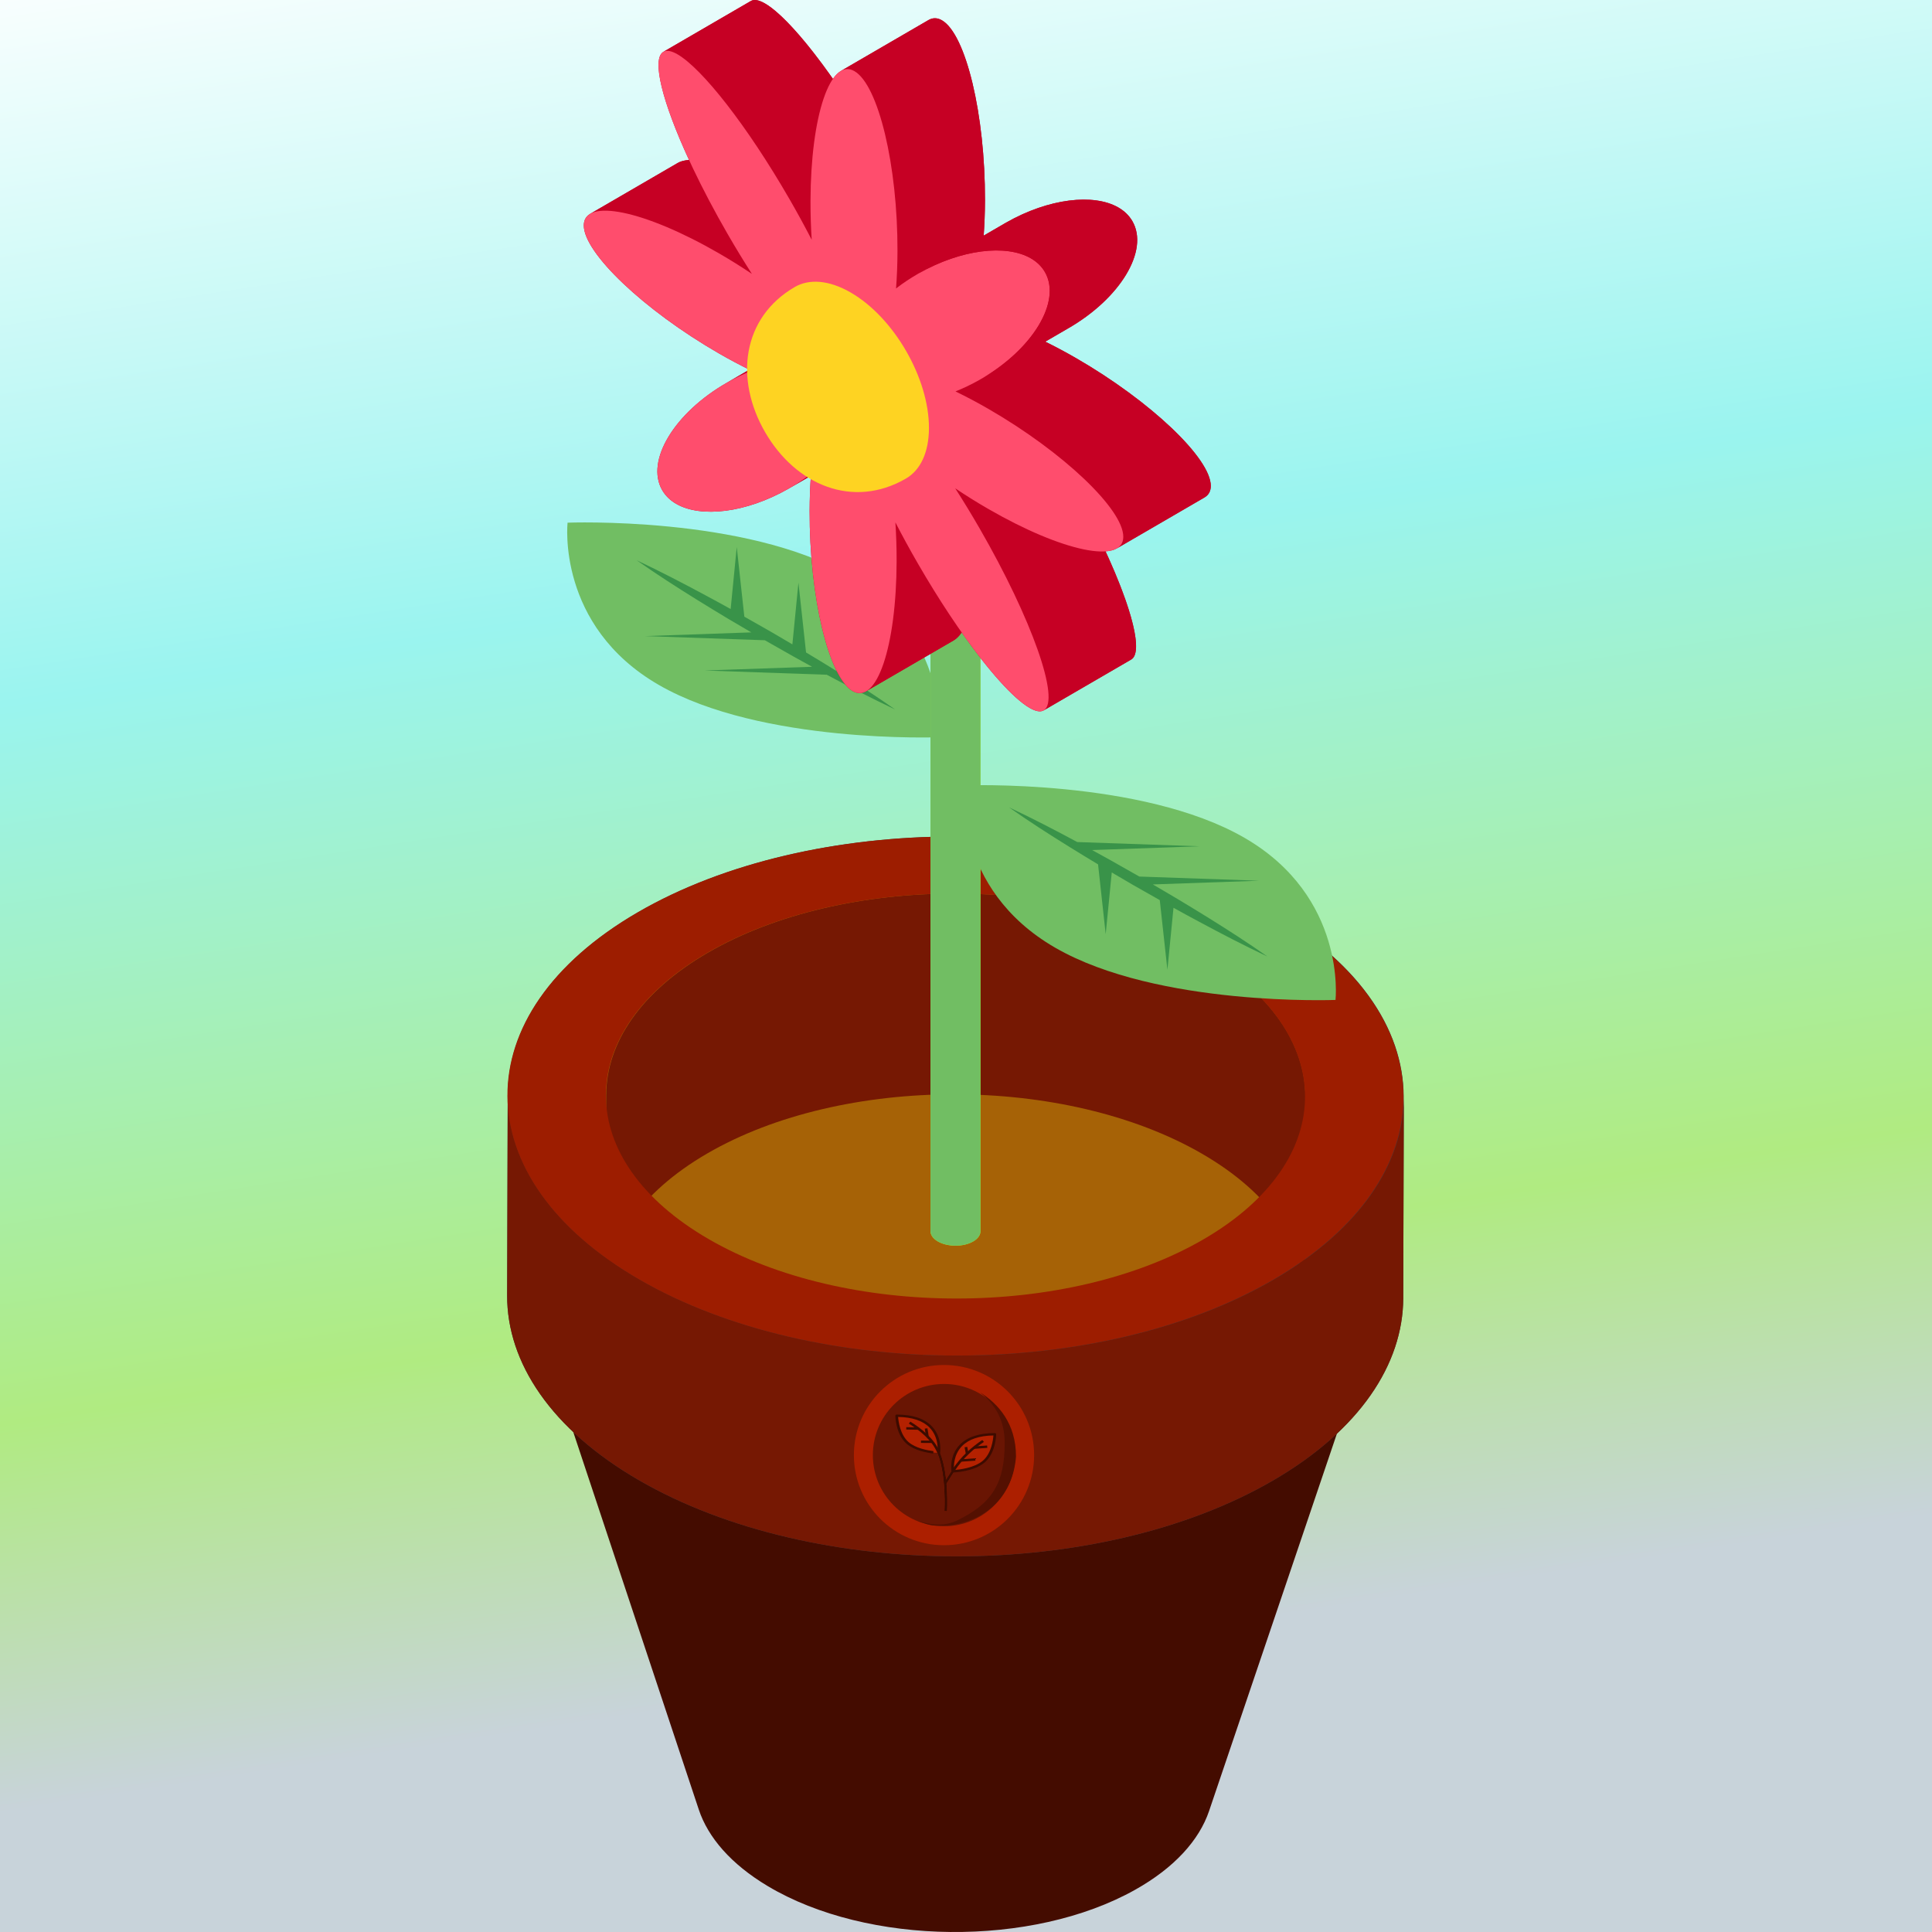 <svg width="1024" height="1024" viewBox="0 0 1024 1024" fill="none" xmlns="http://www.w3.org/2000/svg">
<rect x="0" y="0" width="1024" height="1024" fill="#333333" stroke="none"/>
<g clip-path="url(#clip0)">
<rect width="1024" height="1024" fill="#C8D3DA"/>
<g clip-path="url(#clip1)">
<path d="M1036.74 -188.027L-180.463 -0.244L-31.427 965.804L1185.78 778.021L1036.74 -188.027Z" fill="url(#paint0_linear)"/>
</g>
<g clip-path="url(#clip2)">
<path d="M449.452 304.751C395.06 273.347 300.824 277.033 300.824 277.033C300.824 277.033 294.784 331.621 349.176 363.025C403.568 394.429 497.788 390.751 497.788 390.751C497.788 390.751 503.844 336.155 449.452 304.751Z" fill="#71BE63"/>
<path d="M442.324 355.008C437.386 351.896 432.27 348.87 427.222 345.816L423.19 308.812L419.978 341.528L408.684 334.892L394.512 326.85L390.488 289.928L387.26 322.804C382.814 320.346 378.386 317.886 373.852 315.488C362.036 309.126 350.039 302.89 337.477 296.962C347.753 304.218 358.559 311.146 369.562 317.98C375.014 321.416 380.65 324.746 386.218 328.134L398.206 335.178L341.841 337.142L405.374 339.344L420.438 347.892C423.772 349.718 427.08 351.568 430.412 353.402L373.426 355.378L438.21 357.624C449.96 363.928 461.91 370.136 474.414 376.02C464.134 368.77 453.312 361.83 442.324 355.008Z" fill="#399349"/>
<path d="M670.773 574.459C582.551 521.72 437.452 520.254 346.688 571.185C287.187 604.573 265.813 652.191 283.001 695.891C282.425 694.431 281.889 692.965 281.401 691.497C296.231 736.103 311.059 780.703 325.888 825.308C340.718 869.914 355.546 914.514 370.376 959.12C375.284 973.88 387.428 988.02 406.858 999.634C459.892 1031.34 547.112 1032.22 601.673 1001.6C622.553 989.888 635.621 975.258 640.831 959.882C670.995 870.84 701.155 781.813 731.319 692.771C731.217 693.073 731.089 693.371 730.985 693.673C745.561 652.155 725.635 607.257 670.773 574.459Z" fill="#440C00"/>
<path d="M743.913 584.663C745.405 548.187 722.133 511.395 674.016 483.615C581.086 429.961 430.373 429.953 338.027 483.617C292.013 510.359 269.065 545.459 269.115 580.585C269.115 580.473 269.103 580.359 269.103 580.247L268.801 686.658C268.701 722.126 292.057 757.648 338.821 784.646C431.769 838.308 582.482 838.298 674.81 784.644C720.683 757.984 743.645 723.028 743.745 688.016L744.047 581.605C744.045 582.623 743.955 583.643 743.913 584.663Z" fill="#3E3D43"/>
<path d="M662.79 490.047C749.592 540.161 750.05 621.679 663.812 671.795C577.591 721.901 436.843 721.911 350.042 671.797C263.258 621.691 262.798 540.155 349.02 490.049C435.257 439.934 576.005 439.942 662.79 490.047Z" fill="#A66206"/>
<path d="M691.867 581.452L691.565 687.864C691.643 660.192 673.419 632.476 636.929 611.408C564.419 569.544 446.818 569.544 374.778 611.408C338.99 632.206 321.076 659.482 320.998 686.8L321.3 580.388C321.376 553.07 339.292 525.792 375.08 504.996C447.118 463.13 564.721 463.13 637.231 504.996C673.721 526.064 691.943 553.78 691.867 581.452Z" fill="#761803"/>
<path d="M744.047 581.602L743.745 688.014C743.645 723.024 720.682 757.983 674.81 784.641C582.484 838.295 431.769 838.305 338.821 784.643C292.057 757.645 268.699 722.122 268.801 686.656L269.103 580.244C269.003 615.712 292.359 651.234 339.123 678.232C432.071 731.894 582.784 731.884 675.112 678.23C720.984 651.572 743.947 616.612 744.047 581.602Z" fill="#761803"/>
<path d="M673.864 483.612C766.812 537.274 767.302 624.564 674.958 678.229C582.632 731.883 431.917 731.893 338.969 678.231C246.039 624.578 245.547 537.27 337.875 483.614C430.217 429.95 580.932 429.958 673.864 483.612ZM375.769 656.845C448.279 698.711 565.882 698.709 637.92 656.843C709.958 614.978 709.576 546.86 637.064 504.996C564.554 463.132 446.953 463.132 374.913 504.996C302.875 546.864 303.259 614.982 375.769 656.845Z" fill="#9D1D00"/>
<path d="M519.654 199.508C519.738 197.476 518.438 195.428 515.752 193.878C510.564 190.882 502.18 190.882 497.024 193.878C494.456 195.372 493.174 197.328 493.176 199.282C493.176 199.276 493.176 199.27 493.176 199.264V652.529C493.17 654.505 494.474 656.483 497.086 657.989C502.274 660.985 510.658 660.985 515.814 657.989C518.376 656.501 519.658 654.555 519.662 652.603V199.338C519.662 199.396 519.656 199.452 519.654 199.508Z" fill="#B3FA08"/>
<path d="M515.753 193.88C520.941 196.876 520.969 201.732 515.813 204.726C510.657 207.722 502.277 207.722 497.085 204.726C491.897 201.73 491.869 196.874 497.025 193.88C502.183 190.882 510.565 190.882 515.753 193.88Z" fill="#B3FA08"/>
<path d="M519.662 199.339V652.603C519.656 654.555 518.374 656.501 515.814 657.989C510.66 660.985 502.278 660.985 497.086 657.989C494.474 656.483 493.172 654.503 493.176 652.529V199.263C493.17 201.239 494.474 203.217 497.086 204.723C502.274 207.719 510.658 207.719 515.814 204.723C518.374 203.237 519.656 201.289 519.662 199.339Z" fill="#71BE63"/>
<path d="M659.515 444.005C605.124 412.601 510.904 416.279 510.904 416.279C510.904 416.279 504.848 470.877 559.24 502.279C613.616 533.672 707.851 529.986 707.851 529.986C707.851 529.986 713.889 475.399 659.515 444.005Z" fill="#71BE63"/>
<path d="M639.676 485.956C634.224 482.52 628.556 479.19 623.004 475.812L611.036 468.766L667.382 466.802L603.864 464.592L588.782 456.036C585.454 454.212 582.156 452.37 578.834 450.542L635.778 448.558L570.974 446.302C559.236 439.986 547.316 433.794 534.824 427.916C545.098 435.172 555.888 442.112 566.91 448.934C571.852 452.048 576.96 455.07 581.994 458.13L586.044 495.13L589.256 462.426L600.534 469.04L614.704 477.078L618.748 514.01L621.976 481.136C626.414 483.592 630.842 486.06 635.384 488.45C647.184 494.802 659.198 501.048 671.744 506.968C661.486 499.716 650.664 492.778 639.676 485.956Z" fill="#399349"/>
<path d="M553.165 376.523L599.543 349.569C605.999 345.889 600.047 322.735 585.967 292.225C588.463 292.047 590.523 291.513 592.063 290.589C592.031 290.607 592.007 290.629 591.975 290.647L638.353 263.693C640.551 262.415 641.741 260.389 641.749 257.579C641.791 242.951 609.819 212.609 570.337 189.815C564.709 186.565 559.243 183.671 553.991 181.091L565.731 174.269C593.739 158.308 609.171 132.776 600.199 117.236C598.457 114.22 595.925 111.802 592.769 109.978C579.665 102.412 555.815 105.126 533.245 117.988C533.039 118.106 532.833 118.224 532.627 118.344L521.371 124.884C521.793 119.002 522.043 112.764 522.061 106.2C522.189 60.832 511.969 18.096 499.239 10.746C496.745 9.306 494.341 9.332 492.085 10.642L445.707 37.598C445.763 37.564 445.821 37.544 445.877 37.512C444.337 38.362 442.867 39.818 441.481 41.808C427.151 21.412 414.025 6.782 405.455 1.836C402.3 0.014 399.76 -0.496 398.01 0.504L351.63 27.46C352.286 27.086 353.056 26.924 353.924 26.964C353.056 26.924 352.286 27.086 351.63 27.462C345.174 31.142 351.126 54.29 365.206 84.796C362.758 84.972 360.73 85.49 359.2 86.38L312.822 113.332C313.12 113.16 313.434 113.002 313.768 112.856C310.968 114.078 309.434 116.258 309.426 119.448C309.384 134.076 341.356 164.404 380.838 187.199C386.464 190.449 391.93 193.353 397.182 195.923L385.444 202.745C357.436 218.707 342.002 244.251 350.976 259.791C352.718 262.805 355.248 265.225 358.402 267.045C371.504 274.611 395.356 271.891 417.929 259.027C418.679 258.601 419.407 258.161 420.137 257.721C419.707 257.981 419.285 258.247 418.849 258.501L429.801 252.137C429.379 258.029 429.141 264.271 429.121 270.835C428.993 316.191 439.203 358.933 451.933 366.283C454.657 367.855 457.275 367.669 459.711 365.975C459.505 366.119 459.297 366.263 459.087 366.387L505.465 339.433C506.947 338.571 508.363 337.149 509.701 335.229C524.029 355.623 537.153 370.253 545.719 375.197C548.873 377.011 551.413 377.521 553.165 376.523Z" fill="#C60024"/>
<path d="M418.852 258.496L465.229 231.544C469.179 229.248 472.855 226.75 476.251 224.122L429.874 251.076C426.476 253.702 422.798 256.202 418.852 258.496Z" fill="#C60024"/>
<path d="M398.375 196.511L444.753 169.56C440.457 171.274 436.115 173.35 431.827 175.794L385.449 202.747C389.739 200.301 394.079 198.225 398.375 196.511Z" fill="#C60024"/>
<path d="M459.078 366.379L505.456 339.427C514.72 334.043 521.486 306.965 521.59 270.493C521.608 263.541 521.376 256.649 520.944 249.931L474.566 276.883C475 283.601 475.232 290.493 475.212 297.445C475.108 333.917 468.342 360.995 459.078 366.379Z" fill="#C60024"/>
<path d="M359.202 86.376L312.824 113.33C322.062 107.962 349.096 115.816 380.988 134.228C387.038 137.72 392.908 141.4 398.516 145.158L444.894 118.204C439.286 114.448 433.416 110.768 427.366 107.274C395.474 88.864 368.442 81.008 359.202 86.376Z" fill="#C60024"/>
<path d="M553.159 376.523L599.537 349.569C608.567 344.423 593.331 301.171 565.503 252.973C561.241 245.593 556.927 238.519 552.655 231.859L506.277 258.813C510.551 265.475 514.865 272.547 519.127 279.927C546.951 328.125 562.191 371.377 553.159 376.523Z" fill="#C60024"/>
<path d="M430.217 127.086L476.595 100.134C472.965 93.094 469.009 85.84 464.737 78.442C442.311 39.598 418.557 9.404 405.451 1.836C402.295 0.014 399.755 -0.496 398.005 0.504L351.627 27.456C353.381 26.456 355.917 26.966 359.073 28.788C372.177 36.354 395.931 66.55 418.359 105.394C422.631 112.794 426.587 120.048 430.217 127.086Z" fill="#C60024"/>
<path d="M591.973 290.65L638.351 263.696C640.549 262.418 641.739 260.392 641.747 257.582C641.789 242.954 609.817 212.612 570.336 189.818C564.286 186.326 558.414 183.226 552.804 180.506L506.426 207.458C512.036 210.178 517.908 213.278 523.958 216.77C563.44 239.566 595.409 269.908 595.369 284.534C595.361 287.346 594.171 289.372 591.973 290.65Z" fill="#C60024"/>
<path d="M492.081 10.649L445.703 37.603C447.959 36.291 450.363 36.267 452.857 37.707C465.587 45.057 475.809 87.791 475.679 133.16C475.661 140.112 475.389 146.714 474.919 152.896L521.297 125.944C521.767 119.761 522.039 113.161 522.057 106.209C522.185 60.841 511.965 18.105 499.235 10.755C496.743 9.313 494.339 9.337 492.081 10.649Z" fill="#C60024"/>
<path d="M451.937 366.275C464.667 373.625 475.095 342.799 475.225 297.443C475.243 290.491 475.011 283.599 474.579 276.881C478.209 283.923 482.175 291.193 486.437 298.573C508.867 337.421 532.621 367.629 545.725 375.191C548.879 377.011 551.417 377.521 553.167 376.523C562.197 371.377 546.961 328.125 519.133 279.927C514.871 272.547 510.557 265.473 506.283 258.813C511.891 262.583 517.761 266.249 523.811 269.743C563.293 292.539 595.331 299.165 595.371 284.535C595.413 269.907 563.441 239.565 523.959 216.771C517.909 213.279 512.037 210.179 506.427 207.459C510.723 205.745 515.065 203.669 519.353 201.225C547.361 185.264 562.793 159.732 553.821 144.192C552.079 141.176 549.547 138.758 546.391 136.934C533.287 129.368 509.437 132.082 486.867 144.944C482.579 147.4 478.583 150.062 474.923 152.894C475.393 146.71 475.665 140.11 475.683 133.158C475.811 87.79 465.591 45.054 452.861 37.704C440.131 30.354 429.713 61.174 429.583 106.54C429.565 113.492 429.787 120.378 430.219 127.084C426.589 120.044 422.633 112.79 418.361 105.392C395.936 66.548 372.182 36.354 359.076 28.786C355.92 26.964 353.38 26.454 351.63 27.454C342.6 32.6 357.836 75.84 385.664 124.038C389.926 131.418 394.24 138.492 398.514 145.152C392.906 141.396 387.036 137.716 380.986 134.222C341.504 111.426 309.466 104.814 309.426 119.44C309.386 134.066 341.356 164.396 380.838 187.192C386.888 190.683 392.76 193.797 398.369 196.503C394.074 198.217 389.732 200.293 385.444 202.737C357.436 218.699 342.002 244.243 350.976 259.783C352.718 262.797 355.248 265.217 358.402 267.037C371.504 274.603 395.356 271.883 417.929 259.019C422.227 256.581 426.213 253.901 429.873 251.069C429.403 257.265 429.141 263.873 429.123 270.825C428.995 316.185 439.207 358.927 451.937 366.275Z" fill="#FF4D6D"/>
<path d="M532.628 118.349L486.25 145.303C486.456 145.185 486.662 145.067 486.868 144.947C509.438 132.085 533.288 129.371 546.392 136.937C549.55 138.759 552.08 141.177 553.822 144.195C562.794 159.735 547.362 185.267 519.354 201.229L565.732 174.275C593.74 158.313 609.173 132.781 600.199 117.241C598.457 114.225 595.925 111.807 592.769 109.983C579.666 102.417 555.816 105.131 533.246 117.993C533.04 118.111 532.834 118.231 532.628 118.349Z" fill="#C60024"/>
<path d="M450.864 155.021C473.866 168.301 492.442 200.493 492.368 226.91C492.33 240.012 487.712 249.234 480.264 253.588C480.2 253.626 480.138 253.666 480.072 253.704C451.996 269.912 421.69 257.066 405.482 228.99C389.302 200.965 393.27 168.375 421.23 152.127C428.804 147.725 439.288 148.337 450.864 155.021Z" fill="#FED322"/>
<g clip-path="url(#clip3)">
<path d="M500.342 819C526.721 819 548.106 797.616 548.106 771.236C548.106 744.857 526.721 723.472 500.342 723.472C473.963 723.472 452.578 744.857 452.578 771.236C452.578 797.616 473.963 819 500.342 819Z" fill="#AC1F00"/>
<path d="M500.341 808.945C521.167 808.945 538.05 792.062 538.05 771.236C538.05 750.41 521.167 733.528 500.341 733.528C479.515 733.528 462.633 750.41 462.633 771.236C462.633 792.062 479.515 808.945 500.341 808.945Z" fill="#691503"/>
<path d="M523.424 766.069L525.1 764.453C525.695 763.879 525.385 762.87 524.569 762.731L523.456 762.541C523.474 763.009 523.483 763.479 523.483 763.952C523.482 764.662 523.462 765.369 523.424 766.069V766.069Z" fill="#FECE85"/>
<path d="M519.5 738C528.024 744.913 532.5 753.17 532.5 765C532.5 785.826 526 797 507 806C498.093 810.219 488.935 806.733 486 806C495 809.294 494.005 808.5 503 808.5C523.5 806 537 792 538.5 772C538.5 754.337 529 744 519.5 738Z" fill="#541001"/>
<path d="M505.012 779.824C505.012 779.824 501.708 760.196 527.28 760.196C527.28 760.196 527.136 769.658 521.533 774.577C515.93 779.497 505.012 779.824 505.012 779.824Z" fill="#B42100"/>
<path d="M527.279 760.196C527.279 760.196 527.135 769.67 521.533 774.577C515.93 779.484 505.012 779.824 505.012 779.824C509.853 772.137 516.375 766.902 521.073 763.732C523.831 761.869 527.279 760.196 527.279 760.196Z" fill="#B42100"/>
<path d="M497.543 770.01C497.543 770.01 500.847 750.382 475.275 750.382C475.275 750.382 475.419 759.844 481.022 764.763C486.624 769.683 497.543 770.01 497.543 770.01Z" fill="#B42100"/>
<path d="M497.543 770.01C497.543 770.01 486.61 769.67 481.022 764.763C475.419 759.856 475.275 750.382 475.275 750.382C475.275 750.382 480.16 752.81 482.099 754.006C487.515 757.365 494.684 762.864 497.543 770.01Z" fill="#B42100"/>
<path d="M501.995 801L500.559 800.937C500.573 800.748 501.65 782.177 496.866 770.224C494.079 763.241 487.069 757.843 481.682 754.534L482.501 753.502C488.06 756.912 495.301 762.511 498.217 769.809C503.101 781.988 502.009 800.811 501.995 801Z" fill="#B42100"/>
<path d="M480.352 756.425L486.773 756.554L486.74 757.812L480.319 757.683L480.352 756.425Z" fill="#B42100"/>
<path d="M491.57 757.032L492.225 761.209L490.801 761.38L490.147 757.203L491.57 757.032Z" fill="#B42100"/>
<path d="M488.139 763.528L494.1 763.554L494.093 764.812L488.131 764.786L488.139 763.528Z" fill="#B42100"/>
<path d="M501.594 786.505L500.344 785.889C501.608 783.901 502.958 781.762 504.381 779.51C509.322 771.684 515.945 766.336 520.643 763.229L521.505 764.235C516.922 767.267 510.457 772.489 505.645 780.126C504.223 782.378 502.858 784.517 501.594 786.505Z" fill="#B42100"/>
<path d="M523.186 766.142L523.306 767.396L516.331 767.911L516.21 766.657L523.186 766.142Z" fill="#B42100"/>
<path d="M512.658 766.87L513.325 770.381L511.908 770.588L511.242 767.077L512.658 766.87Z" fill="#B42100"/>
<path d="M516.865 772.925L516.983 774.18L509.306 774.733L509.188 773.478L516.865 772.925Z" fill="#B42100"/>
<path d="M494.568 770.388C491.02 769.947 484.484 768.702 480.504 765.204C474.772 760.171 474.557 750.785 474.557 750.395C474.557 750.231 474.628 750.067 474.758 749.942C474.887 749.816 475.088 749.753 475.275 749.753C483.578 749.753 489.785 751.791 493.735 755.792C499.582 761.731 498.318 769.759 498.26 770.098L496.838 769.91L497.542 769.998L496.838 769.91C496.853 769.834 498.059 762.096 492.643 756.598C489.095 753.012 483.507 751.137 476.022 751.011C476.18 753.188 477.028 760.36 481.524 764.31C485.202 767.544 491.408 768.714 494.77 769.129L494.568 770.388Z" fill="#3D0B00"/>
<path d="M505.013 780.453C504.654 780.453 504.352 780.227 504.309 779.912C504.251 779.573 502.973 771.545 508.834 765.606C512.77 761.605 518.976 759.567 527.28 759.567C527.467 759.567 527.653 759.63 527.797 759.756C527.941 759.881 528.013 760.032 527.998 760.209C527.998 760.611 527.783 769.985 522.036 775.018C516.304 780.051 505.487 780.441 505.027 780.453H505.013ZM526.533 760.825C519.048 760.938 513.474 762.826 509.926 766.412C505.358 771.029 505.501 777.245 505.659 779.145C508.087 778.981 516.477 778.113 521.031 774.124C525.527 770.186 526.375 763.014 526.533 760.825V760.825Z" fill="#3D0B00"/>
<path d="M501.995 801L500.559 800.937C500.573 800.748 501.65 782.177 496.866 770.224C494.079 763.241 487.069 757.843 481.682 754.534L482.501 753.502C488.06 756.912 495.301 762.511 498.217 769.809C503.101 781.988 502.009 800.811 501.995 801Z" fill="#3D0B00"/>
<path d="M480.352 756.425L486.773 756.554L486.74 757.812L480.319 757.683L480.352 756.425Z" fill="#3D0B00"/>
<path d="M491.57 757.032L492.225 761.209L490.801 761.38L490.147 757.203L491.57 757.032Z" fill="#3D0B00"/>
<path d="M488.139 763.528L494.1 763.554L494.093 764.812L488.131 764.786L488.139 763.528Z" fill="#3D0B00"/>
<path d="M501.594 786.505L500.344 785.889C501.608 783.901 502.958 781.762 504.381 779.51C509.322 771.684 515.945 766.336 520.643 763.229L521.505 764.235C516.922 767.267 510.457 772.489 505.645 780.126C504.223 782.378 502.858 784.517 501.594 786.505Z" fill="#3D0B00"/>
<path d="M523.186 766.142L523.306 767.396L516.331 767.911L516.21 766.657L523.186 766.142Z" fill="#3D0B00"/>
<path d="M512.658 766.87L513.325 770.381L511.908 770.588L511.242 767.077L512.658 766.87Z" fill="#3D0B00"/>
<path d="M516.865 772.925L516.983 774.18L509.306 774.733L509.188 773.478L516.865 772.925Z" fill="#3D0B00"/>
</g>
</g>
</g>
<defs>
<linearGradient id="paint0_linear" x1="489.95" y1="-103.671" x2="638.986" y2="862.377" gradientUnits="userSpaceOnUse">
<stop stop-color="white"/>
<stop offset="0.406" stop-color="#9AF4EF"/>
<stop offset="0.792" stop-color="#B0EB81"/>
<stop offset="1" stop-color="#C8D3DA"/>
</linearGradient>
<clipPath id="clip0">
<rect width="1024" height="1024" fill="white"/>
</clipPath>
<clipPath id="clip1">
<rect width="1231.6" height="977.476" fill="white" transform="translate(-180.463 -0.244) rotate(-8.77)"/>
</clipPath>
<clipPath id="clip2">
<rect width="1024" height="1024" fill="white"/>
</clipPath>
<clipPath id="clip3">
<rect width="181" height="181" fill="white" transform="translate(415 638)"/>
</clipPath>
</defs>
</svg>
